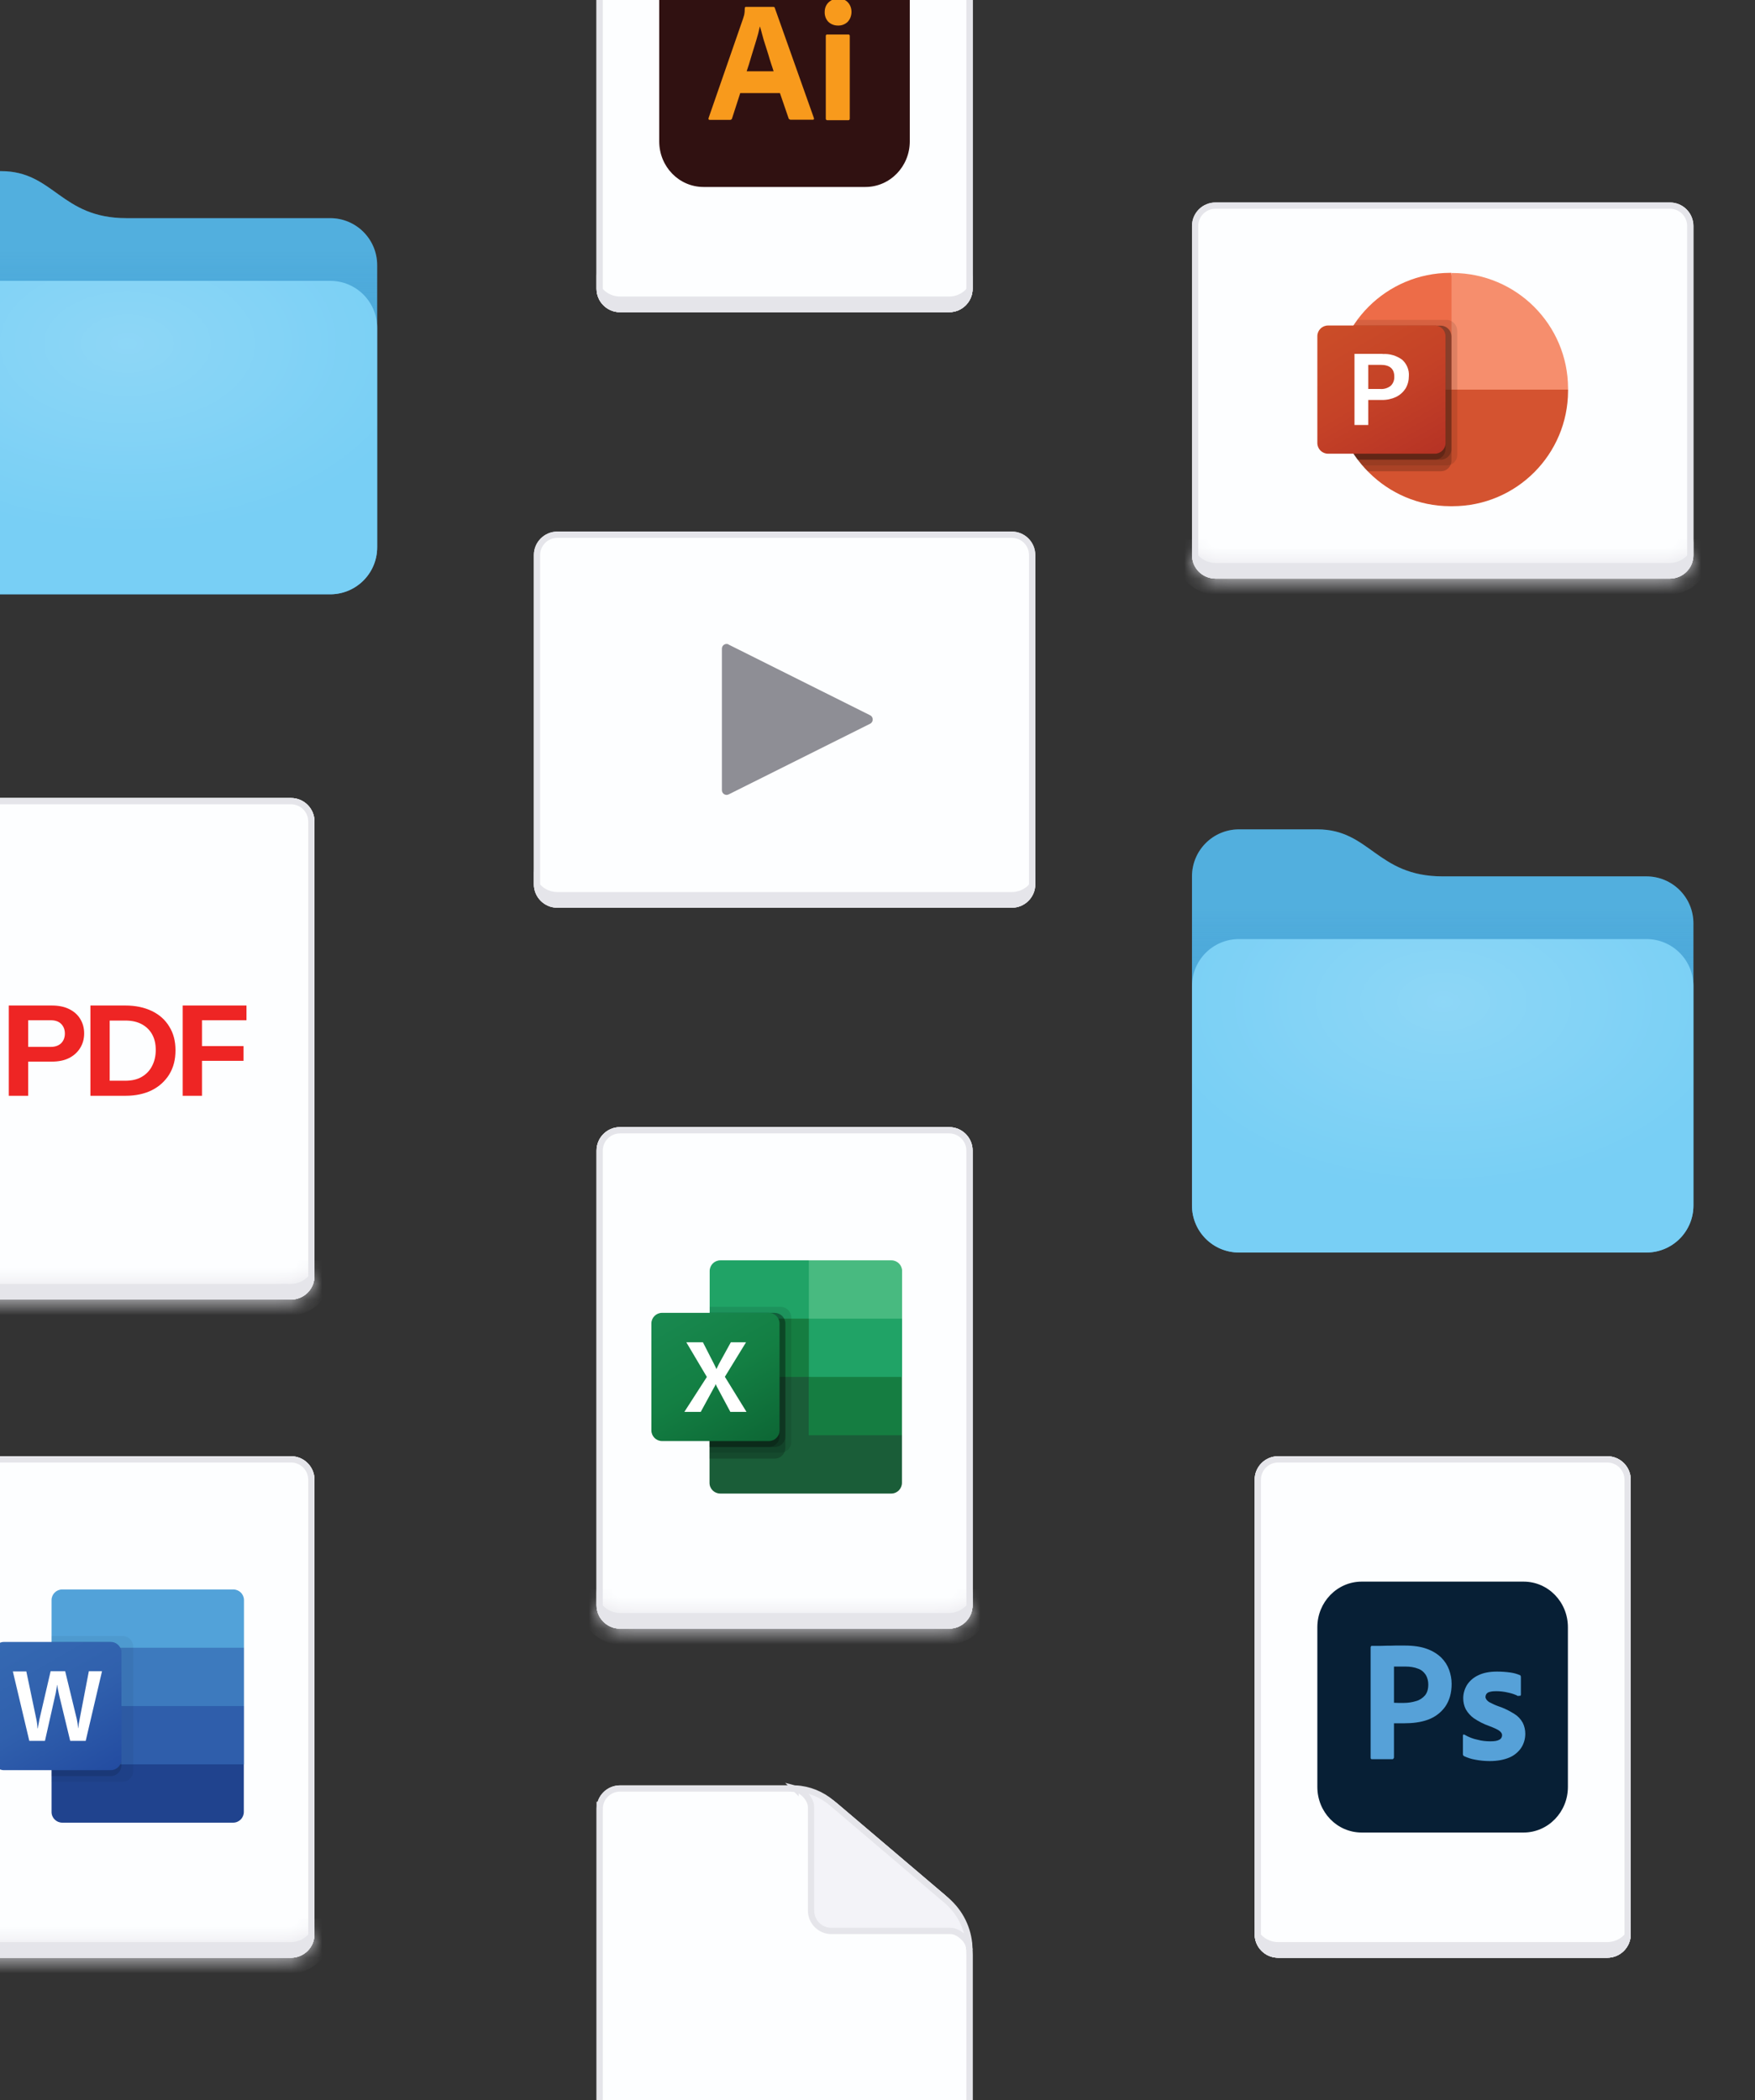 <?xml version="1.0" encoding="UTF-8"?>
<svg id="Layer_1" data-name="Layer 1" xmlns="http://www.w3.org/2000/svg" xmlns:xlink="http://www.w3.org/1999/xlink" viewBox="0 0 112 134">
  <rect x="0" y="0" width="112" height="134" fill="#333333" stroke="none"/>
  <defs>
    <style>
      .cls-1 {
        fill: #071f35;
      }

      .cls-1, .cls-2, .cls-3, .cls-4, .cls-5, .cls-6, .cls-7, .cls-8, .cls-9, .cls-10, .cls-11, .cls-12, .cls-13, .cls-14, .cls-15, .cls-16, .cls-17, .cls-18, .cls-19, .cls-20, .cls-21, .cls-22, .cls-23, .cls-24, .cls-25, .cls-26, .cls-27, .cls-28, .cls-29, .cls-30, .cls-31, .cls-32, .cls-33, .cls-34 {
        stroke-width: 0px;
      }

      .cls-2 {
        fill: url(#radial-gradient);
      }

      .cls-2, .cls-13 {
        fill-opacity: .16;
      }

      .cls-35, .cls-6 {
        fill: none;
      }

      .cls-35, .cls-36 {
        stroke: #e5e5ea;
        stroke-width: .4px;
      }

      .cls-3 {
        fill: #f68e6d;
      }

      .cls-4 {
        fill: #d45330;
      }

      .cls-5 {
        fill: #157d41;
      }

      .cls-37 {
        clip-path: url(#clippath);
      }

      .cls-38 {
        mask: url(#mask);
      }

      .cls-7, .cls-14 {
        fill: #010101;
      }

      .cls-7, .cls-14, .cls-22, .cls-29 {
        isolation: isolate;
      }

      .cls-7, .cls-29 {
        opacity: .2;
      }

      .cls-8 {
        fill: #8e8e95;
      }

      .cls-9 {
        fill: #ed6c48;
      }

      .cls-10 {
        fill: #56a1d8;
      }

      .cls-11 {
        fill: url(#linear-gradient);
      }

      .cls-11, .cls-12 {
        fill-opacity: .2;
      }

      .cls-12 {
        fill: url(#linear-gradient-5);
      }

      .cls-13 {
        fill: url(#radial-gradient-2);
      }

      .cls-14, .cls-22 {
        opacity: .1;
      }

      .cls-39 {
        clip-path: url(#clippath-1);
      }

      .cls-40 {
        clip-path: url(#clippath-2);
      }

      .cls-36 {
        fill: #f3f3f8;
      }

      .cls-15 {
        fill: #f89a1c;
      }

      .cls-16 {
        fill: #20a366;
      }

      .cls-17 {
        fill: #301111;
      }

      .cls-18 {
        fill: #e5e5ea;
      }

      .cls-19 {
        fill: #1a5d38;
      }

      .cls-20 {
        fill: #20438e;
      }

      .cls-21 {
        fill: #fdfeff;
      }

      .cls-22 {
        fill: rgba(1, 1, 1, .5);
      }

      .cls-23 {
        fill: #2f5eab;
      }

      .cls-24 {
        fill: #78cff5;
      }

      .cls-25 {
        fill: url(#linear-gradient-4);
      }

      .cls-26 {
        fill: url(#linear-gradient-2);
      }

      .cls-27 {
        fill: url(#linear-gradient-3);
      }

      .cls-28 {
        fill: #ee2524;
      }

      .cls-29 {
        fill: rgba(1, 1, 1, .6);
      }

      .cls-30 {
        fill: #48ba80;
      }

      .cls-31 {
        fill: #52afde;
      }

      .cls-32 {
        fill: #52a2d9;
      }

      .cls-33 {
        fill: #fff;
      }

      .cls-41 {
        mask: url(#mask-3);
      }

      .cls-42 {
        mask: url(#mask-2);
      }

      .cls-43 {
        mask: url(#mask-1);
      }

      .cls-34 {
        fill: #3d7abe;
      }
    </style>
    <linearGradient id="linear-gradient" x1="92.07" y1="77.06" x2="92.07" y2="71.06" gradientTransform="translate(0 134.98) scale(1 -1)" gradientUnits="userSpaceOnUse">
      <stop offset="0" stop-color="#52afde"/>
      <stop offset="1" stop-color="#04539e" stop-opacity=".1"/>
    </linearGradient>
    <radialGradient id="radial-gradient" cx="-80.42" cy="277.59" fx="-80.42" fy="277.59" r="1" gradientTransform="translate(-5237.6 1028.98) rotate(90) scale(12 -19.2)" gradientUnits="userSpaceOnUse">
      <stop offset="0" stop-color="#fff"/>
      <stop offset="1" stop-color="#fff" stop-opacity="0"/>
    </radialGradient>
    <mask id="mask" x="-4.93" y="80.42" width="26" height="3.5" maskUnits="userSpaceOnUse">
      <g id="path-8-inside-2_2955_22582" data-name="path-8-inside-2 2955 22582">
        <path class="cls-33" d="M-2.43,82.92h21c.83,0,1.5-.67,1.5-1.5v-1c0,.83-.67,1.5-1.5,1.5H-2.43c-.83,0-1.5-.67-1.5-1.5v1c0,.83.67,1.5,1.5,1.5Z"/>
      </g>
    </mask>
    <mask id="mask-1" x="-4.93" y="122.42" width="26" height="3.5" maskUnits="userSpaceOnUse">
      <g id="path-21-inside-3_2955_22582" data-name="path-21-inside-3 2955 22582">
        <path class="cls-33" d="M-2.43,124.92h21c.83,0,1.5-.67,1.5-1.5v-1c0,.83-.67,1.5-1.5,1.5H-2.43c-.83,0-1.5-.67-1.5-1.5v1c0,.83.67,1.5,1.5,1.5Z"/>
      </g>
    </mask>
    <clipPath id="clippath">
      <rect class="cls-6" x="-.43" y="101.42" width="16" height="14.88"/>
    </clipPath>
    <linearGradient id="linear-gradient-2" x1=".99" y1="30.74" x2="6.33" y2="21.49" gradientTransform="translate(0 134.98) scale(1 -1)" gradientUnits="userSpaceOnUse">
      <stop offset="0" stop-color="#3569b2"/>
      <stop offset=".5" stop-color="#3060ad"/>
      <stop offset="1" stop-color="#234ca1"/>
    </linearGradient>
    <mask id="mask-2" x="37.07" y="101.42" width="26" height="3.5" maskUnits="userSpaceOnUse">
      <g id="path-34-inside-4_2955_22582" data-name="path-34-inside-4 2955 22582">
        <path class="cls-33" d="M39.57,103.92h21c.83,0,1.5-.67,1.5-1.5v-1c0,.83-.67,1.5-1.5,1.5h-21c-.83,0-1.5-.67-1.5-1.5v1c0,.83.67,1.5,1.5,1.5Z"/>
      </g>
    </mask>
    <clipPath id="clippath-1">
      <rect class="cls-6" x="41.57" y="80.42" width="16" height="14.88"/>
    </clipPath>
    <linearGradient id="linear-gradient-3" x1="42.99" y1="51.74" x2="48.33" y2="42.49" gradientTransform="translate(0 134.98) scale(1 -1)" gradientUnits="userSpaceOnUse">
      <stop offset="0" stop-color="#198950"/>
      <stop offset=".5" stop-color="#137f43"/>
      <stop offset="1" stop-color="#0d6735"/>
    </linearGradient>
    <mask id="mask-3" x="75.07" y="34.42" width="34" height="3.5" maskUnits="userSpaceOnUse">
      <g id="path-63-inside-5_2955_22582" data-name="path-63-inside-5 2955 22582">
        <path class="cls-33" d="M77.57,36.92h29c.83,0,1.5-.67,1.5-1.5v-1c0,.83-.67,1.5-1.5,1.5h-29c-.83,0-1.5-.67-1.5-1.5v1c0,.83.67,1.5,1.5,1.5Z"/>
      </g>
    </mask>
    <clipPath id="clippath-2">
      <rect class="cls-6" x="84.07" y="17.42" width="16" height="14.88"/>
    </clipPath>
    <linearGradient id="linear-gradient-4" x1="85.49" y1="114.74" x2="90.83" y2="105.49" gradientTransform="translate(0 134.98) scale(1 -1)" gradientUnits="userSpaceOnUse">
      <stop offset="0" stop-color="#cb4d28"/>
      <stop offset=".5" stop-color="#c54227"/>
      <stop offset="1" stop-color="#b63325"/>
    </linearGradient>
    <linearGradient id="linear-gradient-5" x1="8.07" y1="119.06" x2="8.07" y2="113.06" xlink:href="#linear-gradient"/>
    <radialGradient id="radial-gradient-2" cy="277.59" fy="277.59" r="1" gradientTransform="translate(-5321.6 986.98) rotate(90) scale(12 -19.2)" xlink:href="#radial-gradient"/>
  </defs>
  <path class="cls-31" d="M76.07,55.92c0-1.66,1.34-3,3-3h5c3.37,0,3.79,3,8,3h13c1.66,0,3,1.34,3,3v18c0,1.66-1.34,3-3,3h-26c-1.66,0-3-1.34-3-3v-21Z"/>
  <path class="cls-11" d="M76.07,55.92c0-1.66,1.34-3,3-3h5c3.37,0,3.79,3,8,3h13c1.66,0,3,1.34,3,3v18c0,1.66-1.34,3-3,3h-26c-1.66,0-3-1.34-3-3v-21Z"/>
  <g>
    <path class="cls-24" d="M76.07,76.92v-14c0-1.66,1.34-3,3-3h26c1.66,0,3,1.34,3,3v14c0,1.66-1.34,3-3,3h-26c-1.66,0-3-1.34-3-3Z"/>
    <path class="cls-2" d="M76.07,76.92v-14c0-1.66,1.34-3,3-3h26c1.66,0,3,1.34,3,3v14c0,1.66-1.34,3-3,3h-26c-1.66,0-3-1.34-3-3Z"/>
  </g>
  <path class="cls-21" d="M-3.93,52.42c0-.83.67-1.5,1.5-1.5h21c.83,0,1.5.67,1.5,1.5v29c0,.83-.67,1.5-1.5,1.5H-2.43c-.83,0-1.5-.67-1.5-1.5v-29Z"/>
  <path class="cls-21" d="M-3.93,52.42c0-.83.67-1.5,1.5-1.5h21c.83,0,1.5.67,1.5,1.5v29c0,.83-.67,1.5-1.5,1.5H-2.43c-.83,0-1.5-.67-1.5-1.5v-29Z"/>
  <path class="cls-35" d="M-3.73,52.42c0-.72.58-1.3,1.3-1.3h21c.72,0,1.3.58,1.3,1.3v29c0,.72-.58,1.3-1.3,1.3H-2.43c-.72,0-1.3-.58-1.3-1.3v-29Z"/>
  <path class="cls-18" d="M-2.43,82.92h21c.83,0,1.5-.67,1.5-1.5v-1c0,.83-.67,1.5-1.5,1.5H-2.43c-.83,0-1.5-.67-1.5-1.5v1c0,.83.67,1.5,1.5,1.5Z"/>
  <g class="cls-38">
    <path class="cls-18" d="M18.57,81.92H-2.43v2h21v-2ZM-2.43,81.92c-.28,0-.5-.22-.5-.5h-2c0,1.38,1.12,2.5,2.5,2.5v-2ZM19.07,81.42c0,.28-.22.5-.5.5v2c1.38,0,2.5-1.12,2.5-2.5h-2ZM18.57,80.92H-2.43v2h21v-2ZM-2.43,80.92c-.28,0-.5-.22-.5-.5h-2c0,1.38,1.12,2.5,2.5,2.5v-2ZM19.07,80.42c0,.28-.22.5-.5.5v2c1.38,0,2.5-1.12,2.5-2.5h-2ZM-2.93,81.42v-1h-2v1h2ZM21.07,81.42v-1h-2v1h2Z"/>
  </g>
  <path class="cls-28" d="M.56,69.92v-5.76h2.74c.43,0,.79.07,1.1.22.31.15.55.36.71.62.17.27.26.58.26.94s-.09.67-.26.94c-.17.27-.41.49-.72.64-.3.15-.67.22-1.09.22h-1.76v-.94h1.7c.28,0,.5-.08.66-.23.16-.16.24-.37.24-.62s-.08-.46-.24-.62c-.15-.15-.37-.23-.66-.23h-1.44v4.82H.56ZM6.53,69.92v-.96h1.46c.42,0,.77-.08,1.06-.25.29-.17.51-.4.66-.7.15-.29.23-.63.23-1.01s-.07-.7-.22-.98c-.15-.28-.37-.5-.66-.66-.29-.16-.64-.24-1.06-.24h-1.43v-.96h1.43c.65,0,1.21.12,1.69.35.48.23.85.56,1.11.99.27.43.4.93.4,1.52s-.13,1.1-.4,1.54c-.27.43-.64.77-1.12,1.01-.47.23-1.03.35-1.67.35h-1.46ZM5.77,69.92v-5.76h1.23v5.76h-1.23ZM11.66,69.92v-5.76h1.23v5.76h-1.23ZM12.24,67.69v-.94h3.3v.94h-3.3ZM12.24,65.1v-.94h3.49v.94h-3.49Z"/>
  <path class="cls-21" d="M80.07,94.42c0-.83.67-1.5,1.5-1.5h21c.83,0,1.5.67,1.5,1.5v29c0,.83-.67,1.5-1.5,1.5h-21c-.83,0-1.5-.67-1.5-1.5v-29Z"/>
  <path class="cls-21" d="M80.07,94.42c0-.83.67-1.5,1.5-1.5h21c.83,0,1.5.67,1.5,1.5v29c0,.83-.67,1.5-1.5,1.5h-21c-.83,0-1.5-.67-1.5-1.5v-29Z"/>
  <path class="cls-35" d="M80.27,94.42c0-.72.58-1.3,1.3-1.3h21c.72,0,1.3.58,1.3,1.3v29c0,.72-.58,1.3-1.3,1.3h-21c-.72,0-1.3-.58-1.3-1.3v-29Z"/>
  <path class="cls-18" d="M81.57,124.92h21c.83,0,1.5-.67,1.5-1.5v-1c0,.83-.67,1.5-1.5,1.5h-21c-.83,0-1.5-.67-1.5-1.5v1c0,.83.67,1.5,1.5,1.5Z"/>
  <path class="cls-1" d="M86.9,100.92h10.33c1.57,0,2.83,1.3,2.83,2.91v10.19c0,1.61-1.27,2.91-2.83,2.91h-10.33c-1.57,0-2.83-1.3-2.83-2.91v-10.19c0-1.61,1.27-2.91,2.83-2.91Z"/>
  <path class="cls-10" d="M87.47,112.14v-7.04s.02-.08.07-.08c.12,0,.23,0,.38,0,.16,0,.33,0,.52-.01.18,0,.38,0,.59-.01.21,0,.42,0,.62,0,.56,0,1.03.07,1.41.21.34.12.66.31.92.56.22.22.39.48.5.78.1.29.16.58.16.89,0,.59-.14,1.07-.41,1.46-.27.38-.66.67-1.1.83-.46.17-.98.23-1.54.23-.16,0-.27,0-.34,0-.07,0-.16,0-.29,0v2.19s-.03.09-.08.1h-1.33c-.05,0-.08-.03-.08-.09ZM88.96,106.35v2.3c.1,0,.18.01.27.01h.36c.27,0,.53-.04.79-.12.22-.06.41-.19.56-.36.14-.17.21-.4.21-.7,0-.21-.05-.42-.16-.61-.12-.18-.28-.32-.48-.39-.25-.1-.53-.14-.81-.14-.18,0-.33,0-.46,0-.14,0-.23,0-.28,0Z"/>
  <path class="cls-10" d="M96.9,108.23c-.21-.11-.42-.18-.66-.23-.25-.06-.51-.09-.77-.09-.14,0-.28.01-.41.05-.09.02-.16.07-.21.14-.03.05-.05.12-.05.18s.03.12.07.18c.06.07.14.14.23.18.16.08.32.16.49.22.37.12.72.29,1.05.5.23.14.41.33.54.57.11.22.16.46.16.7,0,.32-.09.64-.27.91-.19.27-.46.49-.76.61-.34.14-.75.22-1.24.22-.31,0-.62-.03-.93-.09-.24-.04-.48-.12-.7-.22-.05-.03-.08-.07-.08-.13v-1.19s0-.05.03-.06.04,0,.06,0c.27.16.55.27.85.33.26.07.53.1.81.1s.44-.03.57-.1c.11-.05.18-.16.18-.29,0-.1-.05-.18-.16-.27-.11-.09-.33-.19-.67-.32-.35-.12-.67-.29-.97-.49-.21-.15-.39-.35-.52-.58-.11-.22-.16-.46-.16-.7,0-.29.08-.57.23-.83.17-.27.42-.49.72-.63.32-.16.72-.24,1.21-.24.28,0,.57.02.85.06.21.03.4.08.59.16.03,0,.05.03.07.06,0,.03.01.05.01.08v1.11s-.01.06-.03.07c-.06.01-.1.01-.12,0Z"/>
  <path class="cls-21" d="M-3.93,94.42c0-.83.67-1.5,1.5-1.5h21c.83,0,1.5.67,1.5,1.5v29c0,.83-.67,1.5-1.5,1.5H-2.43c-.83,0-1.5-.67-1.5-1.5v-29Z"/>
  <path class="cls-21" d="M-3.93,94.42c0-.83.67-1.5,1.5-1.5h21c.83,0,1.5.67,1.5,1.5v29c0,.83-.67,1.5-1.5,1.5H-2.43c-.83,0-1.5-.67-1.5-1.5v-29Z"/>
  <path class="cls-35" d="M-3.73,94.42c0-.72.58-1.3,1.3-1.3h21c.72,0,1.3.58,1.3,1.3v29c0,.72-.58,1.3-1.3,1.3H-2.43c-.72,0-1.3-.58-1.3-1.3v-29Z"/>
  <path class="cls-18" d="M-2.43,124.92h21c.83,0,1.5-.67,1.5-1.5v-1c0,.83-.67,1.5-1.5,1.5H-2.43c-.83,0-1.5-.67-1.5-1.5v1c0,.83.67,1.5,1.5,1.5Z"/>
  <g class="cls-43">
    <path class="cls-18" d="M18.57,123.92H-2.43v2h21v-2ZM-2.43,123.92c-.28,0-.5-.22-.5-.5h-2c0,1.38,1.12,2.5,2.5,2.5v-2ZM19.07,123.42c0,.28-.22.5-.5.5v2c1.38,0,2.5-1.12,2.5-2.5h-2ZM18.57,122.92H-2.43v2h21v-2ZM-2.43,122.92c-.28,0-.5-.22-.5-.5h-2c0,1.38,1.12,2.5,2.5,2.5v-2ZM19.07,122.42c0,.28-.22.5-.5.5v2c1.38,0,2.5-1.12,2.5-2.5h-2ZM-2.93,123.42v-1h-2v1h2ZM21.07,123.42v-1h-2v1h2Z"/>
  </g>
  <g class="cls-37">
    <g>
      <path class="cls-32" d="M14.89,101.42H3.97c-.38,0-.68.31-.68.68v3.04l6.33,1.86,5.95-1.86v-3.04c0-.38-.31-.68-.68-.68Z"/>
      <path class="cls-34" d="M15.57,105.14H3.29v3.72l6.33,1.12,5.95-1.12v-3.72Z"/>
      <path class="cls-23" d="M3.29,108.86v3.72l5.95.74,6.33-.74v-3.72H3.29Z"/>
      <path class="cls-20" d="M3.97,116.3h10.91c.38,0,.68-.31.68-.68v-3.04H3.29v3.04c0,.38.31.68.68.68Z"/>
      <path class="cls-22" d="M7.82,104.39H3.29v9.3h4.53c.38,0,.68-.31.68-.68v-7.94c0-.38-.31-.68-.68-.68Z"/>
      <path class="cls-29" d="M7.07,104.77h-3.78v8.56h3.78c.38,0,.68-.31.68-.68v-7.19c0-.38-.31-.68-.68-.68Z"/>
      <path class="cls-26" d="M.25,104.77h6.82c.38,0,.68.31.68.68v6.82c0,.38-.31.68-.68.68H.25c-.38,0-.68-.31-.68-.68v-6.82c0-.38.31-.68.68-.68Z"/>
      <path class="cls-33" d="M2.37,110c.01.1.02.2.03.28h.02c0-.07.02-.16.04-.27.02-.1.04-.19.05-.27l.72-3.1h.93l.74,3.05c.04.19.07.38.09.58h.01c.01-.19.04-.37.08-.56l.59-3.07h.84l-1.04,4.44h-.99l-.71-2.94c-.02-.08-.04-.19-.07-.33-.03-.14-.04-.24-.05-.3h-.01c0,.07-.02.18-.05.32-.02.14-.04.25-.06.32l-.66,2.93h-1l-1.05-4.43h.86l.65,3.1c.01.06.03.15.04.25Z"/>
    </g>
  </g>
  <path class="cls-21" d="M38.07,73.42c0-.83.67-1.5,1.5-1.5h21c.83,0,1.5.67,1.5,1.5v29c0,.83-.67,1.5-1.5,1.5h-21c-.83,0-1.5-.67-1.5-1.5v-29Z"/>
  <path class="cls-21" d="M38.07,73.42c0-.83.67-1.5,1.5-1.5h21c.83,0,1.5.67,1.5,1.5v29c0,.83-.67,1.5-1.5,1.5h-21c-.83,0-1.5-.67-1.5-1.5v-29Z"/>
  <path class="cls-35" d="M38.27,73.42c0-.72.58-1.3,1.3-1.3h21c.72,0,1.3.58,1.3,1.3v29c0,.72-.58,1.3-1.3,1.3h-21c-.72,0-1.3-.58-1.3-1.3v-29Z"/>
  <path class="cls-18" d="M39.57,103.92h21c.83,0,1.5-.67,1.5-1.5v-1c0,.83-.67,1.5-1.5,1.5h-21c-.83,0-1.5-.67-1.5-1.5v1c0,.83.67,1.5,1.5,1.5Z"/>
  <g class="cls-42">
    <path class="cls-18" d="M60.57,102.92h-21v2h21v-2ZM39.57,102.92c-.28,0-.5-.22-.5-.5h-2c0,1.38,1.12,2.5,2.5,2.5v-2ZM61.07,102.42c0,.28-.22.5-.5.5v2c1.38,0,2.5-1.12,2.5-2.5h-2ZM60.57,101.92h-21v2h21v-2ZM39.57,101.92c-.28,0-.5-.22-.5-.5h-2c0,1.38,1.12,2.5,2.5,2.5v-2ZM61.07,101.42c0,.28-.22.5-.5.5v2c1.38,0,2.5-1.12,2.5-2.5h-2ZM39.07,102.42v-1h-2v1h2ZM63.07,102.42v-1h-2v1h2Z"/>
  </g>
  <g class="cls-39">
    <g>
      <path class="cls-19" d="M51.61,87.49l-6.33-1.12v8.25c0,.38.31.68.68.68h10.92c.38,0,.68-.31.68-.68v-3.04l-5.95-4.09Z"/>
      <path class="cls-16" d="M51.61,80.42h-5.64c-.38,0-.68.31-.68.68v3.04l6.33,3.72,3.35,1.12,2.6-1.12v-3.72l-5.95-3.72Z"/>
      <path class="cls-5" d="M45.29,84.14h6.33v3.72h-6.33v-3.72Z"/>
      <path class="cls-14" d="M49.82,83.39h-4.53v9.3h4.53c.38,0,.68-.31.68-.68v-7.94c0-.38-.31-.68-.68-.68Z"/>
      <path class="cls-7" d="M49.44,83.77h-4.16v9.3h4.16c.38,0,.68-.31.68-.68v-7.94c0-.38-.31-.68-.68-.68Z"/>
      <path class="cls-7" d="M49.44,83.77h-4.16v8.56h4.16c.38,0,.68-.31.68-.68v-7.19c0-.38-.31-.68-.68-.68Z"/>
      <path class="cls-7" d="M49.07,83.77h-3.78v8.56h3.78c.38,0,.68-.31.68-.68v-7.19c0-.38-.31-.68-.68-.68Z"/>
      <path class="cls-27" d="M42.25,83.77h6.82c.38,0,.68.31.68.68v6.82c0,.38-.31.68-.68.68h-6.82c-.38,0-.68-.31-.68-.68v-6.82c0-.38.31-.68.68-.68Z"/>
      <path class="cls-33" d="M43.68,90.08l1.43-2.22-1.31-2.21h1.06l.72,1.41c.07.13.11.23.14.3h0c.05-.11.1-.21.15-.31l.77-1.4h.97l-1.35,2.2,1.38,2.24h-1.03l-.83-1.55c-.04-.07-.07-.14-.1-.21h-.01c-.02.07-.06.14-.1.2l-.85,1.56h-1.04Z"/>
      <path class="cls-30" d="M56.89,80.42h-5.27v3.72h5.95v-3.04c0-.38-.31-.68-.68-.68Z"/>
      <path class="cls-5" d="M51.61,87.86h5.95v3.72h-5.95v-3.72Z"/>
    </g>
  </g>
  <path class="cls-21" d="M35.57,57.92c-.83,0-1.5-.67-1.5-1.5v-21c0-.83.67-1.5,1.5-1.5h29c.83,0,1.5.67,1.5,1.5v21c0,.83-.67,1.5-1.5,1.5h-29Z"/>
  <path class="cls-35" d="M34.27,35.42c0-.72.58-1.3,1.3-1.3h29c.72,0,1.3.58,1.3,1.3v21c0,.72-.58,1.3-1.3,1.3h-29c-.72,0-1.3-.58-1.3-1.3v-21Z"/>
  <path class="cls-18" d="M35.57,57.92h29c.83,0,1.5-.67,1.5-1.5v-1c0,.83-.67,1.5-1.5,1.5h-29c-.83,0-1.5-.67-1.5-1.5v1c0,.83.67,1.5,1.5,1.5Z"/>
  <path class="cls-8" d="M46.5,41.13l9.03,4.51c.22.11.22.43,0,.54l-9.03,4.51c-.2.1-.43-.05-.43-.27v-9.03c0-.22.23-.37.43-.27Z"/>
  <path class="cls-21" d="M38.07-10.58c0-.83.67-1.5,1.5-1.5h21c.83,0,1.5.67,1.5,1.5v29c0,.83-.67,1.5-1.5,1.5h-21c-.83,0-1.5-.67-1.5-1.5V-10.58Z"/>
  <path class="cls-21" d="M38.07-10.58c0-.83.67-1.5,1.5-1.5h21c.83,0,1.5.67,1.5,1.5v29c0,.83-.67,1.5-1.5,1.5h-21c-.83,0-1.5-.67-1.5-1.5V-10.58Z"/>
  <path class="cls-35" d="M38.27-10.58c0-.72.58-1.3,1.3-1.3h21c.72,0,1.3.58,1.3,1.3v29c0,.72-.58,1.3-1.3,1.3h-21c-.72,0-1.3-.58-1.3-1.3V-10.58Z"/>
  <path class="cls-18" d="M39.57,19.92h21c.83,0,1.5-.67,1.5-1.5v-1c0,.83-.67,1.5-1.5,1.5h-21c-.83,0-1.5-.67-1.5-1.5v1c0,.83.67,1.5,1.5,1.5Z"/>
  <path class="cls-17" d="M44.9-4.08h10.33c1.57,0,2.83,1.3,2.83,2.91v10.19c0,1.61-1.27,2.91-2.83,2.91h-10.33c-1.57,0-2.83-1.3-2.83-2.91V-1.18c0-1.61,1.27-2.91,2.83-2.91Z"/>
  <path class="cls-15" d="M49.78,5.94h-2.54l-.52,1.61c-.01.06-.07.1-.13.1h-1.29c-.08,0-.1-.04-.08-.12l2.2-6.34c.02-.07.04-.14.07-.23.03-.14.04-.29.04-.44,0-.03.02-.07.05-.08h1.77c.05,0,.08.02.09.05l2.5,7.04c.02.08,0,.11-.07.11h-1.43s-.1-.03-.11-.08l-.56-1.63ZM47.63,4.55h1.74c-.04-.14-.1-.31-.16-.49-.06-.18-.12-.38-.18-.59-.07-.21-.13-.42-.2-.63-.07-.21-.13-.41-.18-.61-.05-.19-.1-.37-.15-.53h-.01c-.06.29-.14.59-.23.88-.1.33-.21.67-.31,1.01-.1.35-.2.67-.3.96Z"/>
  <path class="cls-15" d="M53.47,1.63c-.23,0-.44-.08-.61-.24-.16-.17-.24-.4-.23-.63,0-.23.08-.45.25-.61s.38-.24.61-.24c.27,0,.47.08.62.24.15.16.23.38.23.61,0,.23-.08.46-.24.63-.16.16-.39.25-.62.24ZM52.7,7.57V2.3c0-.07.03-.1.09-.1h1.35c.06,0,.09.03.09.1v5.26c0,.08-.03.11-.09.11h-1.34c-.07,0-.1-.04-.1-.11Z"/>
  <path class="cls-21" d="M38.07,115.42c0-.83.67-1.5,1.5-1.5h10.66c1.19,0,2.33.42,3.24,1.19l6.84,5.81c1.12.95,1.76,2.34,1.76,3.81v19.69c0,.83-.67,1.5-1.5,1.5h-21c-.83,0-1.5-.67-1.5-1.5v-29Z"/>
  <path class="cls-35" d="M38.27,115.42c0-.72.58-1.3,1.3-1.3h10.66c1.14,0,2.24.41,3.11,1.14l6.84,5.81c1.07.91,1.69,2.25,1.69,3.66v19.69c0,.72-.58,1.3-1.3,1.3h-21c-.72,0-1.3-.58-1.3-1.3v-29Z"/>
  <path class="cls-36" d="M50.77,114.14v-.02c.85.04,1.66.37,2.31.92l7.33,6.23c.87.74,1.39,1.81,1.45,2.94h-.02c-.06-.25-.21-.47-.39-.63-.22-.21-.52-.37-.79-.37h-7.6c-.72,0-1.3-.58-1.3-1.3v-6.6c0-.27-.16-.57-.37-.79-.16-.17-.39-.33-.63-.39Z"/>
  <path class="cls-21" d="M77.57,36.92c-.83,0-1.5-.67-1.5-1.5V14.42c0-.83.67-1.5,1.5-1.5h29c.83,0,1.5.67,1.5,1.5v21c0,.83-.67,1.5-1.5,1.5h-29Z"/>
  <path class="cls-35" d="M76.27,14.42c0-.72.58-1.3,1.3-1.3h29c.72,0,1.3.58,1.3,1.3v21c0,.72-.58,1.3-1.3,1.3h-29c-.72,0-1.3-.58-1.3-1.3V14.42Z"/>
  <path class="cls-18" d="M77.57,36.92h29c.83,0,1.5-.67,1.5-1.5v-1c0,.83-.67,1.5-1.5,1.5h-29c-.83,0-1.5-.67-1.5-1.5v1c0,.83.67,1.5,1.5,1.5Z"/>
  <g class="cls-41">
    <path class="cls-18" d="M106.57,35.92h-29v2h29v-2ZM77.57,35.92c-.28,0-.5-.22-.5-.5h-2c0,1.38,1.12,2.5,2.5,2.5v-2ZM107.07,35.42c0,.28-.22.5-.5.5v2c1.38,0,2.5-1.12,2.5-2.5h-2ZM106.57,34.92h-29v2h29v-2ZM77.57,34.92c-.28,0-.5-.22-.5-.5h-2c0,1.38,1.12,2.5,2.5,2.5v-2ZM107.07,34.42c0,.28-.22.5-.5.5v2c1.38,0,2.5-1.12,2.5-2.5h-2ZM77.07,35.42v-1h-2v1h2ZM109.07,35.42v-1h-2v1h2Z"/>
  </g>
  <g class="cls-40">
    <g>
      <path class="cls-9" d="M93.74,25.6l-1.12-8.19h-.08c-4.06.01-7.35,3.3-7.36,7.36v.08l8.56.74Z"/>
      <path class="cls-3" d="M92.71,17.42h-.08v7.44l3.72,1.49,3.72-1.49v-.08c-.01-4.06-3.3-7.35-7.36-7.36Z"/>
      <path class="cls-4" d="M100.07,24.86v.08c-.01,4.06-3.3,7.35-7.36,7.36h-.16c-4.06-.01-7.35-3.3-7.36-7.36v-.08h14.88Z"/>
      <path class="cls-14" d="M93,21.08v7.94c0,.28-.17.52-.42.63-.08.03-.17.05-.26.05h-5.38c-.1-.12-.2-.25-.3-.37-.95-1.26-1.46-2.8-1.46-4.38v-.16c0-1.43.41-2.82,1.2-4.01.08-.13.17-.25.26-.37h5.67c.37,0,.68.31.68.68Z"/>
      <path class="cls-7" d="M92.63,21.45v7.94c0,.09-.02.18-.05.26-.11.26-.35.42-.63.42h-4.67c-.12-.12-.23-.24-.34-.37-.1-.12-.2-.25-.3-.37-.95-1.26-1.46-2.8-1.46-4.38v-.16c0-1.43.41-2.82,1.2-4.01h5.56c.37,0,.68.31.68.68Z"/>
      <path class="cls-7" d="M92.63,21.45v7.2c0,.37-.31.68-.68.68h-5.3c-.95-1.26-1.46-2.8-1.46-4.38v-.16c0-1.43.41-2.82,1.2-4.01h5.56c.37,0,.68.31.68.68Z"/>
      <path class="cls-7" d="M92.25,21.45v7.2c0,.37-.31.68-.68.68h-4.93c-.95-1.26-1.46-2.8-1.46-4.38v-.16c0-1.43.41-2.82,1.2-4.01h5.19c.37,0,.68.31.68.68Z"/>
      <path class="cls-25" d="M84.75,20.77h6.82c.38,0,.68.31.68.68v6.82c0,.38-.31.68-.68.68h-6.82c-.38,0-.68-.31-.68-.68v-6.82c0-.38.31-.68.68-.68Z"/>
      <path class="cls-33" d="M88.24,22.59c.44-.03.88.1,1.24.36.3.27.46.66.43,1.05,0,.28-.07.55-.21.79-.15.23-.36.42-.61.54-.28.13-.6.2-.91.19h-.86v1.6h-.88v-4.54h1.8ZM87.32,24.82h.76c.24.02.48-.05.67-.2.16-.15.24-.37.23-.59,0-.5-.29-.75-.87-.75h-.79v1.54h0Z"/>
    </g>
  </g>
  <path class="cls-31" d="M-7.93,13.92c0-1.66,1.34-3,3-3H.07c3.37,0,3.79,3,8,3h13c1.66,0,3,1.34,3,3v18c0,1.66-1.34,3-3,3H-4.93c-1.66,0-3-1.34-3-3V13.92Z"/>
  <path class="cls-12" d="M-7.93,13.92c0-1.66,1.34-3,3-3H.07c3.37,0,3.79,3,8,3h13c1.66,0,3,1.34,3,3v18c0,1.66-1.34,3-3,3H-4.93c-1.66,0-3-1.34-3-3V13.92Z"/>
  <g>
    <path class="cls-24" d="M-7.93,34.92v-14c0-1.66,1.34-3,3-3h26c1.66,0,3,1.34,3,3v14c0,1.66-1.34,3-3,3H-4.93c-1.66,0-3-1.34-3-3Z"/>
    <path class="cls-13" d="M-7.93,34.92v-14c0-1.66,1.34-3,3-3h26c1.66,0,3,1.34,3,3v14c0,1.66-1.34,3-3,3H-4.93c-1.66,0-3-1.34-3-3Z"/>
  </g>
</svg>